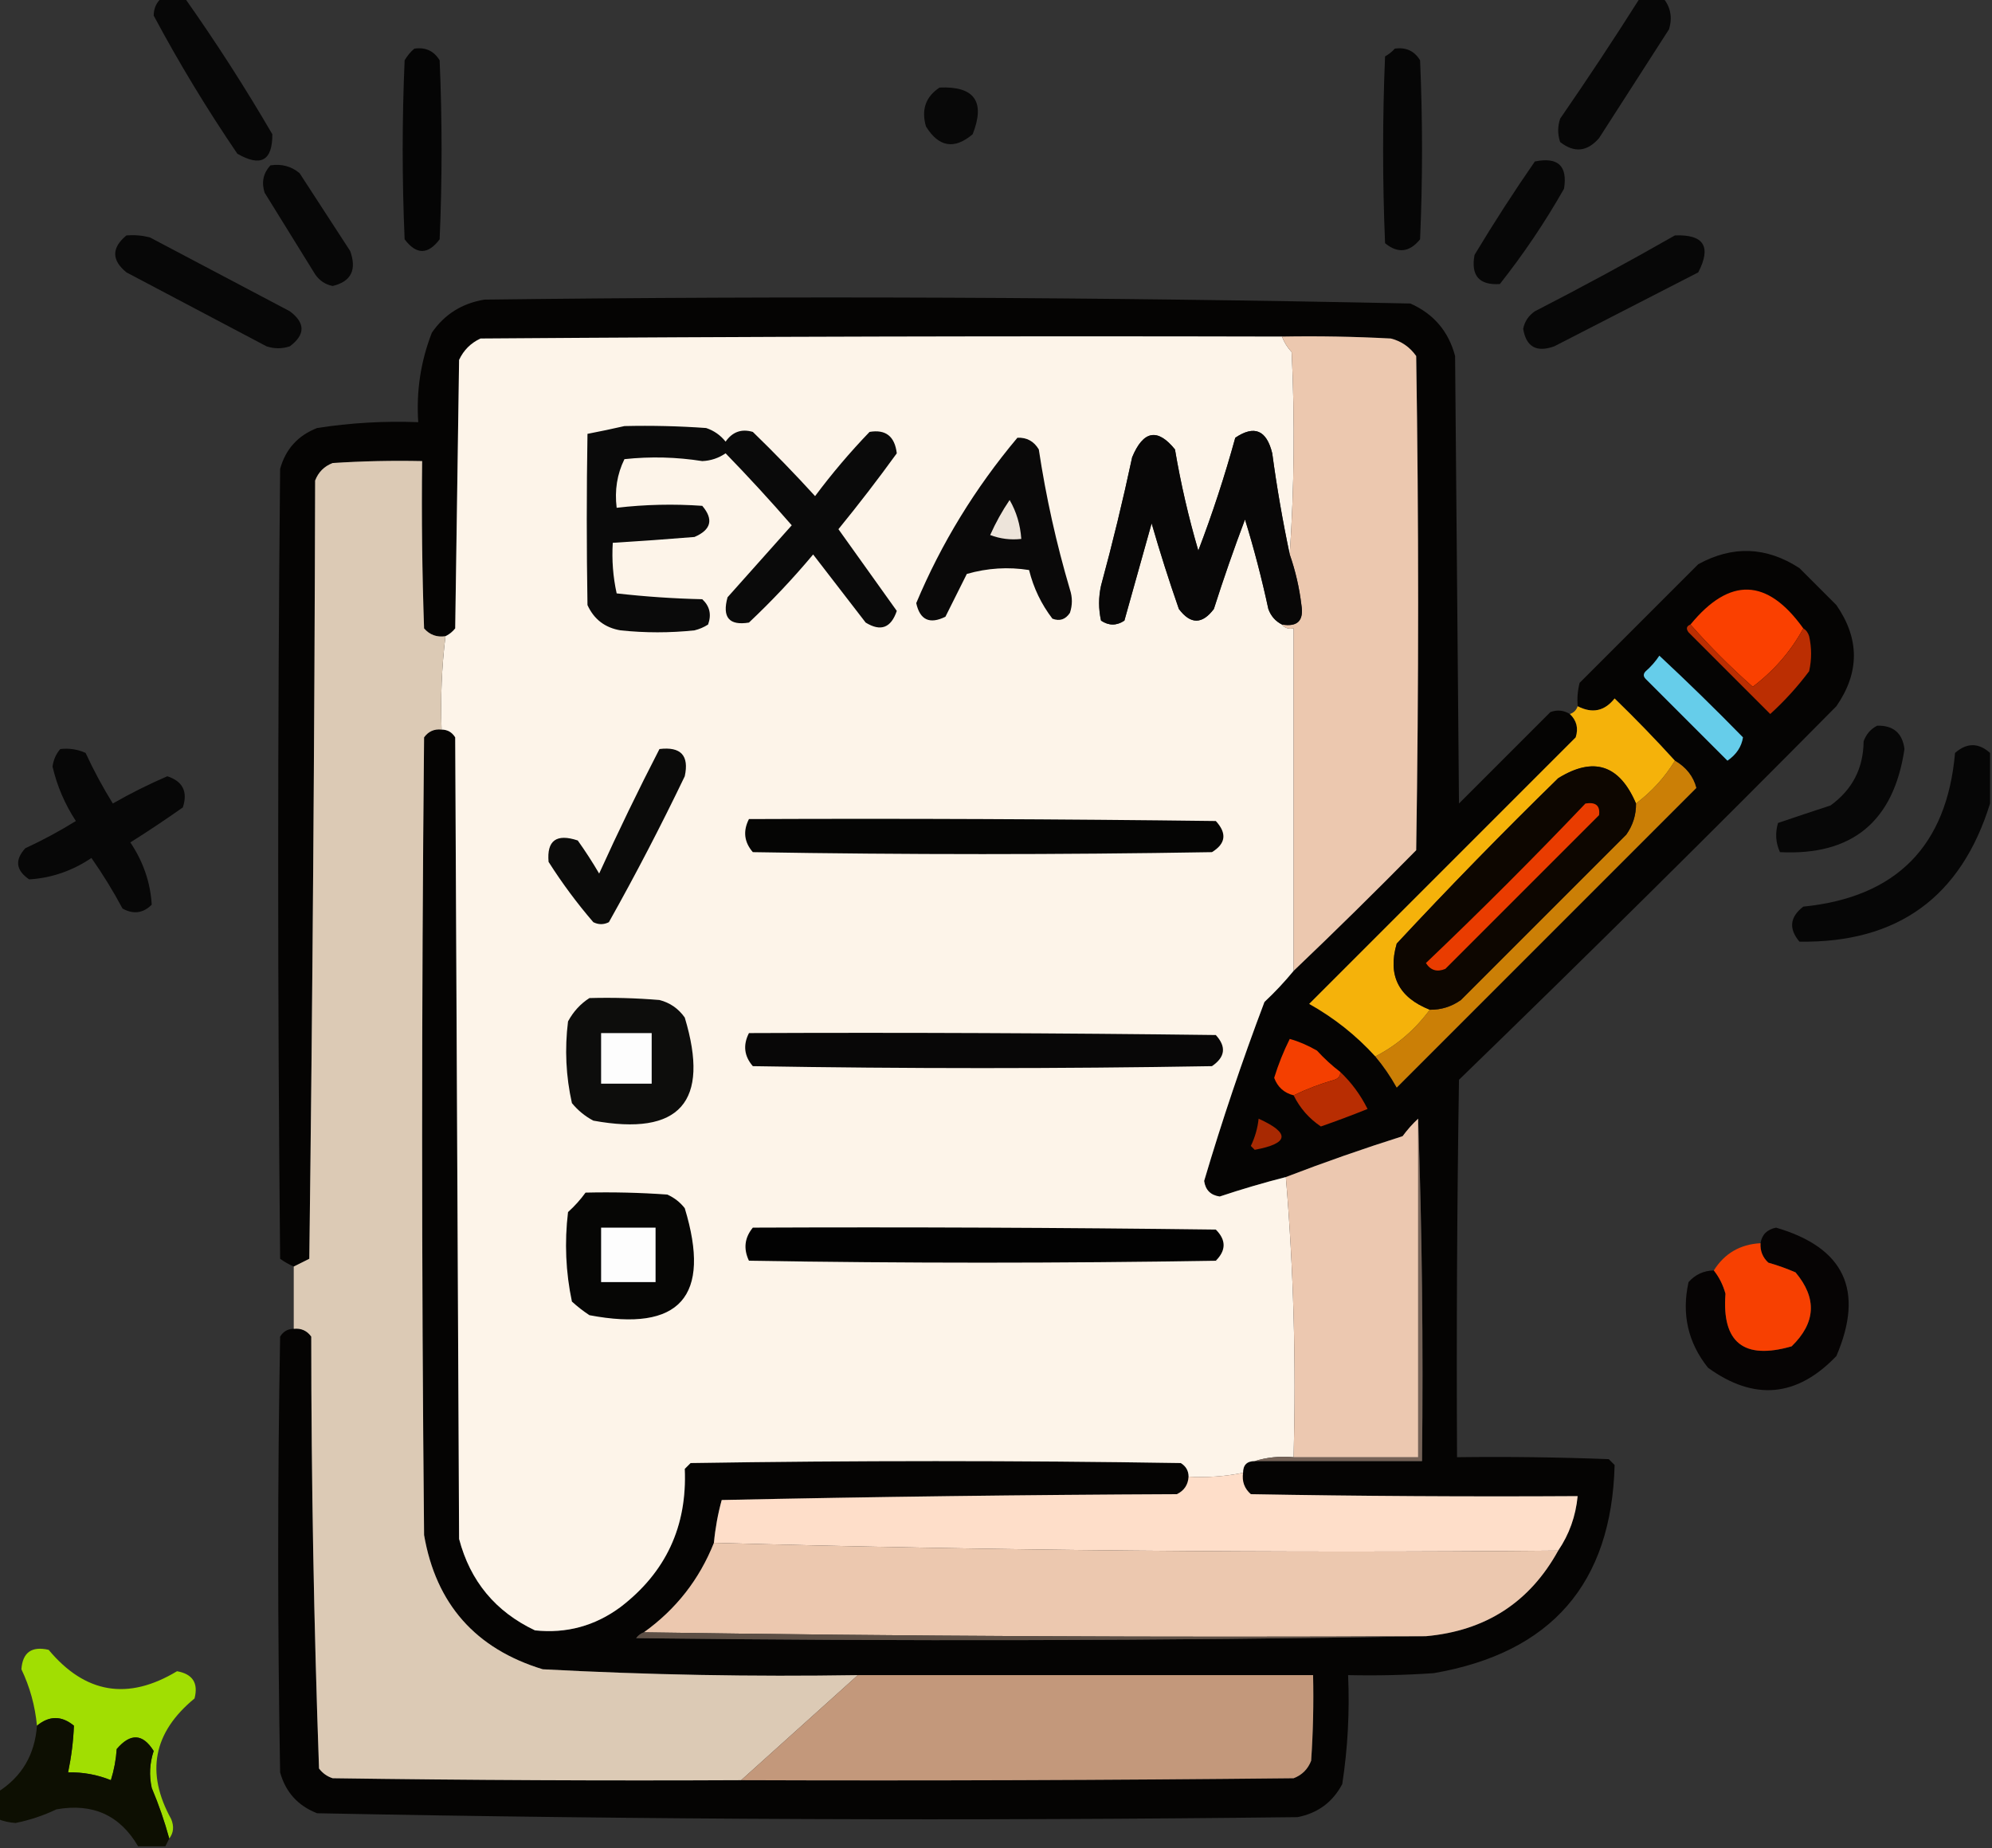 <?xml version="1.0" encoding="UTF-8"?>
<!DOCTYPE svg PUBLIC "-//W3C//DTD SVG 1.1//EN" "http://www.w3.org/Graphics/SVG/1.1/DTD/svg11.dtd">
<svg xmlns="http://www.w3.org/2000/svg" version="1.1" width="512px" height="475px" style="shape-rendering:geometricPrecision; text-rendering:geometricPrecision; image-rendering:optimizeQuality; fill-rule:evenodd; clip-rule:evenodd" xmlns:xlink="http://www.w3.org/1999/xlink">
<rect width="100%" height="100%" fill="#333333" stroke="none"/>
<g><path style="opacity:0.854" fill="#000000" d="M 41.5,-0.5 C 43.5,-0.5 45.5,-0.5 47.5,-0.5C 55.488,10.799 62.988,22.465 70,34.5C 70.036,41.319 67.036,42.986 61,39.5C 53.18,28.02 46.013,16.187 39.5,4C 39.519,2.167 40.185,0.667 41.5,-0.5 Z"/></g>
<g><path style="opacity:0.868" fill="#000000" d="M 421.5,-0.5 C 423.5,-0.5 425.5,-0.5 427.5,-0.5C 429.391,1.836 429.891,4.502 429,7.5C 423,16.833 417,26.167 411,35.5C 407.952,39.01 404.619,39.343 401,36.5C 400.333,34.5 400.333,32.5 401,30.5C 408.056,20.285 414.889,9.951 421.5,-0.5 Z"/></g>
<g><path style="opacity:0.893" fill="#000000" d="M 106.5,12.5 C 109.368,12.085 111.535,13.085 113,15.5C 113.667,30.833 113.667,46.167 113,61.5C 110,65.5 107,65.5 104,61.5C 103.333,46.167 103.333,30.833 104,15.5C 104.698,14.309 105.531,13.309 106.5,12.5 Z"/></g>
<g><path style="opacity:0.89" fill="#000000" d="M 358.5,12.5 C 361.368,12.085 363.535,13.085 365,15.5C 365.667,30.833 365.667,46.167 365,61.5C 362.271,64.864 359.271,65.197 356,62.5C 355.333,46.5 355.333,30.5 356,14.5C 356.995,13.934 357.828,13.267 358.5,12.5 Z"/></g>
<g><path style="opacity:0.849" fill="#000000" d="M 241.5,22.5 C 250.476,22.114 253.309,26.114 250,34.5C 245.293,38.493 241.293,37.827 238,32.5C 236.756,28.191 237.923,24.858 241.5,22.5 Z"/></g>
<g><path style="opacity:0.854" fill="#000000" d="M 394.5,41.5 C 400.448,40.283 402.948,42.617 402,48.5C 397.119,57.098 391.619,65.265 385.5,73C 380.178,73.34 378.011,70.84 379,65.5C 383.928,57.301 389.095,49.301 394.5,41.5 Z"/></g>
<g><path style="opacity:0.859" fill="#000000" d="M 69.5,42.5 C 72.365,42.055 74.865,42.721 77,44.5C 81.333,51.167 85.667,57.833 90,64.5C 91.753,69.357 90.253,72.357 85.5,73.5C 83.617,73.124 82.117,72.124 81,70.5C 76.667,63.5 72.333,56.5 68,49.5C 67.167,46.829 67.667,44.496 69.5,42.5 Z"/></g>
<g><path style="opacity:0.871" fill="#000000" d="M 32.5,60.5 C 34.527,60.338 36.527,60.505 38.5,61C 50.5,67.333 62.5,73.667 74.5,80C 78.5,83 78.5,86 74.5,89C 72.5,89.667 70.5,89.667 68.5,89C 56.5,82.667 44.5,76.333 32.5,70C 28.649,66.856 28.649,63.689 32.5,60.5 Z"/></g>
<g><path style="opacity:0.863" fill="#000000" d="M 430.5,60.5 C 437.934,60.2 439.934,63.366 436.5,70C 424.167,76.333 411.833,82.667 399.5,89C 394.932,90.65 392.266,89.15 391.5,84.5C 391.876,82.617 392.876,81.117 394.5,80C 406.721,73.726 418.721,67.226 430.5,60.5 Z"/></g>
<g><path style="opacity:0.958" fill="#040302" d="M 403.5,183.5 C 405.248,185.16 405.748,187.16 405,189.5C 382.167,212.333 359.333,235.167 336.5,258C 342.93,261.603 348.597,266.103 353.5,271.5C 355.57,273.964 357.404,276.631 359,279.5C 384.667,253.833 410.333,228.167 436,202.5C 435.228,199.536 433.395,197.202 430.5,195.5C 425.536,190.035 420.37,184.702 415,179.5C 412.427,182.767 409.261,183.434 405.5,181.5C 405.338,179.473 405.505,177.473 406,175.5C 416.167,165.333 426.333,155.167 436.5,145C 445.339,140.149 454.006,140.483 462.5,146C 465.667,149.167 468.833,152.333 472,155.5C 478,164.167 478,172.833 472,181.5C 439.972,213.861 407.639,245.861 375,277.5C 374.5,309.832 374.333,342.165 374.5,374.5C 387.504,374.333 400.504,374.5 413.5,375C 414,375.5 414.5,376 415,376.5C 414.236,406.942 398.736,424.776 368.5,430C 361.174,430.5 353.841,430.666 346.5,430.5C 346.917,439.915 346.417,449.248 345,458.5C 342.545,463.149 338.712,465.983 333.5,467C 249.456,467.989 165.456,467.656 81.5,466C 76.572,464.073 73.406,460.573 72,455.5C 71.333,418.167 71.333,380.833 72,343.5C 72.816,342.177 73.983,341.511 75.5,341.5C 77.39,341.297 78.89,341.963 80,343.5C 80.012,380.585 80.679,417.585 82,454.5C 82.903,455.701 84.069,456.535 85.5,457C 120.498,457.5 155.498,457.667 190.5,457.5C 237.835,457.667 285.168,457.5 332.5,457C 334.667,456.167 336.167,454.667 337,452.5C 337.5,445.174 337.666,437.841 337.5,430.5C 298.5,430.5 259.5,430.5 220.5,430.5C 193.467,430.937 166.467,430.437 139.5,429C 122.232,423.734 112.065,412.234 109,394.5C 108.333,326.167 108.333,257.833 109,189.5C 110.11,187.963 111.61,187.297 113.5,187.5C 115.017,187.511 116.184,188.177 117,189.5C 117.333,258.167 117.667,326.833 118,395.5C 120.854,406.354 127.354,414.188 137.5,419C 145.593,419.859 152.927,417.859 159.5,413C 171.148,404.07 176.648,392.237 176,377.5C 176.5,377 177,376.5 177.5,376C 219.5,375.333 261.5,375.333 303.5,376C 304.823,376.816 305.489,377.983 305.5,379.5C 305.376,381.582 304.376,383.082 302.5,384C 263.496,384.167 224.496,384.667 185.5,385.5C 184.51,389.105 183.844,392.772 183.5,396.5C 179.756,405.913 173.756,413.579 165.5,419.5C 164.711,419.783 164.044,420.283 163.5,421C 231.335,421.832 299.001,421.665 366.5,420.5C 381.843,419.124 393.176,411.791 400.5,398.5C 403.334,394.336 405.001,389.669 405.5,384.5C 377.498,384.667 349.498,384.5 321.5,384C 319.845,382.556 319.178,380.722 319.5,378.5C 319.5,376.5 320.5,375.5 322.5,375.5C 336.833,375.5 351.167,375.5 365.5,375.5C 365.833,345.426 365.499,316.093 364.5,287.5C 363.067,288.833 361.733,290.333 360.5,292C 350.3,295.232 340.3,298.732 330.5,302.5C 324.792,303.957 319.126,305.624 313.5,307.5C 311.167,307.167 309.833,305.833 309.5,303.5C 314.105,287.97 319.272,272.636 325,257.5C 327.705,254.964 330.205,252.297 332.5,249.5C 343.132,239.369 353.632,229.035 364,218.5C 364.667,176.167 364.667,133.833 364,91.5C 362.363,89.19 360.196,87.69 357.5,87C 348.173,86.5 338.839,86.334 329.5,86.5C 260.833,86.333 192.166,86.5 123.5,87C 121,88.167 119.167,90 118,92.5C 117.667,115.5 117.333,138.5 117,161.5C 116.292,162.381 115.458,163.047 114.5,163.5C 112.278,163.822 110.444,163.155 109,161.5C 108.5,147.171 108.333,132.837 108.5,118.5C 100.826,118.334 93.159,118.5 85.5,119C 83.333,119.833 81.833,121.333 81,123.5C 80.833,190.169 80.333,256.836 79.5,323.5C 78.14,324.18 76.807,324.847 75.5,325.5C 74.279,324.972 73.113,324.305 72,323.5C 71.333,255.833 71.333,188.167 72,120.5C 73.406,115.427 76.572,111.927 81.5,110C 90.107,108.661 98.774,108.161 107.5,108.5C 106.967,100.528 108.133,92.862 111,85.5C 114.237,80.791 118.737,77.958 124.5,77C 203.869,76.014 283.202,76.348 362.5,78C 368.492,80.659 372.325,85.159 374,91.5C 374.333,129.833 374.667,168.167 375,206.5C 382.833,198.667 390.667,190.833 398.5,183C 400.265,182.36 401.932,182.527 403.5,183.5 Z"/></g>
<g><path style="opacity:1" fill="#fdf4e9" d="M 329.5,86.5 C 330.072,87.973 330.905,89.307 332,90.5C 332.829,108.005 332.662,125.338 331.5,142.5C 329.679,133.905 328.179,125.239 327,116.5C 325.556,110.529 322.39,109.196 317.5,112.5C 314.79,122.35 311.623,132.017 308,141.5C 305.492,132.959 303.492,124.293 302,115.5C 297.528,109.969 293.862,110.636 291,117.5C 288.637,128.564 285.97,139.564 283,150.5C 282.333,153.5 282.333,156.5 283,159.5C 285,160.833 287,160.833 289,159.5C 291.333,151.167 293.667,142.833 296,134.5C 298.128,141.884 300.461,149.217 303,156.5C 306,160.5 309,160.5 312,156.5C 314.469,148.758 317.136,141.092 320,133.5C 322.314,141.014 324.314,148.681 326,156.5C 326.66,158.324 327.827,159.657 329.5,160.5C 330.209,161.404 331.209,161.737 332.5,161.5C 332.5,190.833 332.5,220.167 332.5,249.5C 330.205,252.297 327.705,254.964 325,257.5C 319.272,272.636 314.105,287.97 309.5,303.5C 309.833,305.833 311.167,307.167 313.5,307.5C 319.126,305.624 324.792,303.957 330.5,302.5C 332.49,326.143 333.157,350.143 332.5,374.5C 328.958,374.187 325.625,374.521 322.5,375.5C 320.5,375.5 319.5,376.5 319.5,378.5C 314.93,379.441 310.263,379.774 305.5,379.5C 305.489,377.983 304.823,376.816 303.5,376C 261.5,375.333 219.5,375.333 177.5,376C 177,376.5 176.5,377 176,377.5C 176.648,392.237 171.148,404.07 159.5,413C 152.927,417.859 145.593,419.859 137.5,419C 127.354,414.188 120.854,406.354 118,395.5C 117.667,326.833 117.333,258.167 117,189.5C 116.184,188.177 115.017,187.511 113.5,187.5C 113.199,179.414 113.533,171.414 114.5,163.5C 115.458,163.047 116.292,162.381 117,161.5C 117.333,138.5 117.667,115.5 118,92.5C 119.167,90 121,88.167 123.5,87C 192.166,86.5 260.833,86.333 329.5,86.5 Z"/></g>
<g><path style="opacity:1" fill="#ecc8af" d="M 329.5,86.5 C 338.839,86.334 348.173,86.5 357.5,87C 360.196,87.69 362.363,89.19 364,91.5C 364.667,133.833 364.667,176.167 364,218.5C 353.632,229.035 343.132,239.369 332.5,249.5C 332.5,220.167 332.5,190.833 332.5,161.5C 331.209,161.737 330.209,161.404 329.5,160.5C 333.49,161.176 335.157,159.51 334.5,155.5C 333.964,151.025 332.964,146.692 331.5,142.5C 332.662,125.338 332.829,108.005 332,90.5C 330.905,89.307 330.072,87.973 329.5,86.5 Z"/></g>
<g><path style="opacity:1" fill="#0a0a0a" d="M 160.5,109.5 C 167.508,109.334 174.508,109.5 181.5,110C 183.517,110.674 185.183,111.841 186.5,113.5C 188.26,110.979 190.593,110.146 193.5,111C 198.988,116.321 204.321,121.821 209.5,127.5C 213.811,121.721 218.477,116.221 223.5,111C 227.646,110.297 229.98,112.13 230.5,116.5C 225.691,123.143 220.691,129.643 215.5,136C 220.515,143.011 225.515,150.011 230.5,157C 229.025,161.379 226.359,162.379 222.5,160C 218,154.167 213.5,148.333 209,142.5C 203.866,148.635 198.366,154.469 192.5,160C 187.41,160.829 185.576,158.662 187,153.5C 192.5,147.333 198,141.167 203.5,135C 197.989,128.657 192.323,122.491 186.5,116.5C 184.689,117.739 182.689,118.406 180.5,118.5C 173.856,117.452 167.19,117.286 160.5,118C 158.611,121.836 157.945,126.003 158.5,130.5C 165.819,129.645 173.152,129.479 180.5,130C 183.462,133.488 182.795,136.155 178.5,138C 171.5,138.577 164.5,139.077 157.5,139.5C 157.228,143.902 157.561,148.235 158.5,152.5C 165.811,153.331 173.144,153.831 180.5,154C 182.418,155.77 182.918,157.937 182,160.5C 180.933,161.191 179.766,161.691 178.5,162C 172.167,162.667 165.833,162.667 159.5,162C 155.501,161.332 152.668,159.165 151,155.5C 150.756,140.797 150.756,126.13 151,111.5C 154.27,110.868 157.437,110.201 160.5,109.5 Z"/></g>
<g><path style="opacity:1" fill="#080707" d="M 331.5,142.5 C 332.964,146.692 333.964,151.025 334.5,155.5C 335.157,159.51 333.49,161.176 329.5,160.5C 327.827,159.657 326.66,158.324 326,156.5C 324.314,148.681 322.314,141.014 320,133.5C 317.136,141.092 314.469,148.758 312,156.5C 309,160.5 306,160.5 303,156.5C 300.461,149.217 298.128,141.884 296,134.5C 293.667,142.833 291.333,151.167 289,159.5C 287,160.833 285,160.833 283,159.5C 282.333,156.5 282.333,153.5 283,150.5C 285.97,139.564 288.637,128.564 291,117.5C 293.862,110.636 297.528,109.969 302,115.5C 303.492,124.293 305.492,132.959 308,141.5C 311.623,132.017 314.79,122.35 317.5,112.5C 322.39,109.196 325.556,110.529 327,116.5C 328.179,125.239 329.679,133.905 331.5,142.5 Z"/></g>
<g><path style="opacity:1" fill="#0a0909" d="M 261.5,112.5 C 263.903,112.393 265.736,113.393 267,115.5C 268.843,127.693 271.51,139.693 275,151.5C 275.667,153.5 275.667,155.5 275,157.5C 273.867,159.211 272.367,159.711 270.5,159C 267.643,155.273 265.643,151.107 264.5,146.5C 259.147,145.648 253.814,145.981 248.5,147.5C 246.667,151.167 244.833,154.833 243,158.5C 238.944,160.499 236.444,159.332 235.5,155C 241.941,139.646 250.608,125.479 261.5,112.5 Z"/></g>
<g><path style="opacity:1" fill="#dccab5" d="M 114.5,163.5 C 113.533,171.414 113.199,179.414 113.5,187.5C 111.61,187.297 110.11,187.963 109,189.5C 108.333,257.833 108.333,326.167 109,394.5C 112.065,412.234 122.232,423.734 139.5,429C 166.467,430.437 193.467,430.937 220.5,430.5C 210.5,439.5 200.5,448.5 190.5,457.5C 155.498,457.667 120.498,457.5 85.5,457C 84.069,456.535 82.903,455.701 82,454.5C 80.679,417.585 80.012,380.585 80,343.5C 78.89,341.963 77.39,341.297 75.5,341.5C 75.5,336.167 75.5,330.833 75.5,325.5C 76.807,324.847 78.14,324.18 79.5,323.5C 80.333,256.836 80.833,190.169 81,123.5C 81.833,121.333 83.333,119.833 85.5,119C 93.159,118.5 100.826,118.334 108.5,118.5C 108.333,132.837 108.5,147.171 109,161.5C 110.444,163.155 112.278,163.822 114.5,163.5 Z"/></g>
<g><path style="opacity:1" fill="#ede4da" d="M 259.5,128.5 C 261.243,131.495 262.243,134.829 262.5,138.5C 259.753,138.813 257.086,138.48 254.5,137.5C 255.925,134.312 257.592,131.312 259.5,128.5 Z"/></g>
<g><path style="opacity:1" fill="#fa4000" d="M 463.5,161.5 C 460.304,167.371 455.97,172.371 450.5,176.5C 444.812,171.479 439.479,166.146 434.5,160.5C 444.574,148.211 454.241,148.544 463.5,161.5 Z"/></g>
<g><path style="opacity:1" fill="#bb2e02" d="M 434.5,160.5 C 439.479,166.146 444.812,171.479 450.5,176.5C 455.97,172.371 460.304,167.371 463.5,161.5C 464.222,161.918 464.722,162.584 465,163.5C 465.667,166.5 465.667,169.5 465,172.5C 462.036,176.466 458.703,180.133 455,183.5C 448,176.5 441,169.5 434,162.5C 433.308,161.563 433.475,160.897 434.5,160.5 Z"/></g>
<g><path style="opacity:1" fill="#66cdea" d="M 426.5,168.5 C 433.798,175.297 440.965,182.297 448,189.5C 447.628,191.92 446.295,193.92 444,195.5C 437,188.5 430,181.5 423,174.5C 422.333,173.833 422.333,173.167 423,172.5C 424.376,171.295 425.542,169.962 426.5,168.5 Z"/></g>
<g><path style="opacity:1" fill="#f5b20a" d="M 430.5,195.5 C 427.899,199.771 424.566,203.437 420.5,206.5C 416.253,196.532 409.587,194.366 400.5,200C 386.304,213.862 372.471,228.029 359,242.5C 356.622,250.655 359.455,256.322 367.5,259.5C 363.69,264.654 359.024,268.654 353.5,271.5C 348.597,266.103 342.93,261.603 336.5,258C 359.333,235.167 382.167,212.333 405,189.5C 405.748,187.16 405.248,185.16 403.5,183.5C 404.5,183.167 405.167,182.5 405.5,181.5C 409.261,183.434 412.427,182.767 415,179.5C 420.37,184.702 425.536,190.035 430.5,195.5 Z"/></g>
<g><path style="opacity:0.864" fill="#000000" d="M 482.5,186.5 C 486.642,186.403 488.976,188.403 489.5,192.5C 486.744,211.102 476.077,219.936 457.5,219C 456.398,216.599 456.231,214.099 457,211.5C 461.41,209.998 465.91,208.498 470.5,207C 476.12,202.927 478.953,197.427 479,190.5C 479.69,188.65 480.856,187.316 482.5,186.5 Z"/></g>
<g><path style="opacity:0.872" fill="#000000" d="M 511.5,193.5 C 511.5,197.833 511.5,202.167 511.5,206.5C 504.047,230.562 487.713,242.396 462.5,242C 459.701,238.661 460.034,235.661 463.5,233C 487.411,230.589 500.411,217.422 502.5,193.5C 505.534,190.845 508.534,190.845 511.5,193.5 Z"/></g>
<g><path style="opacity:0.866" fill="#000000" d="M 15.5,192.5 C 17.793,192.244 19.959,192.577 22,193.5C 24.079,197.993 26.412,202.326 29,206.5C 33.527,203.903 38.194,201.57 43,199.5C 46.976,200.786 48.31,203.453 47,207.5C 42.549,210.637 38.049,213.637 33.5,216.5C 36.819,221.44 38.652,226.773 39,232.5C 36.791,234.706 34.291,235.04 31.5,233.5C 29.07,228.963 26.403,224.63 23.5,220.5C 18.56,223.819 13.227,225.652 7.5,226C 4.083,223.679 3.75,221.012 6.5,218C 10.993,215.921 15.326,213.588 19.5,211C 16.665,206.667 14.665,202 13.5,197C 13.759,195.213 14.425,193.713 15.5,192.5 Z"/></g>
<g><path style="opacity:1" fill="#0b0b0a" d="M 169.5,192.5 C 175,191.831 177.167,194.165 176,199.5C 169.883,212.236 163.383,224.736 156.5,237C 155.167,237.667 153.833,237.667 152.5,237C 148.313,232.139 144.479,226.972 141,221.5C 140.514,216.008 143.014,214.175 148.5,216C 150.458,218.748 152.291,221.582 154,224.5C 158.908,213.685 164.075,203.018 169.5,192.5 Z"/></g>
<g><path style="opacity:1" fill="#cb7f06" d="M 430.5,195.5 C 433.395,197.202 435.228,199.536 436,202.5C 410.333,228.167 384.667,253.833 359,279.5C 357.404,276.631 355.57,273.964 353.5,271.5C 359.024,268.654 363.69,264.654 367.5,259.5C 370.425,259.54 373.091,258.707 375.5,257C 389.667,242.833 403.833,228.667 418,214.5C 419.707,212.091 420.54,209.425 420.5,206.5C 424.566,203.437 427.899,199.771 430.5,195.5 Z"/></g>
<g><path style="opacity:1" fill="#0d0600" d="M 420.5,206.5 C 420.54,209.425 419.707,212.091 418,214.5C 403.833,228.667 389.667,242.833 375.5,257C 373.091,258.707 370.425,259.54 367.5,259.5C 359.455,256.322 356.622,250.655 359,242.5C 372.471,228.029 386.304,213.862 400.5,200C 409.587,194.366 416.253,196.532 420.5,206.5 Z"/></g>
<g><path style="opacity:1" fill="#e93c00" d="M 407.5,206.5 C 410.166,206.066 411.333,207.066 411,209.5C 397.833,222.667 384.667,235.833 371.5,249C 369.359,249.884 367.693,249.384 366.5,247.5C 380.521,234.146 394.188,220.479 407.5,206.5 Z"/></g>
<g><path style="opacity:1" fill="#050504" d="M 192.5,210.5 C 232.501,210.333 272.501,210.5 312.5,211C 315.399,214.156 315.065,216.822 311.5,219C 272.167,219.667 232.833,219.667 193.5,219C 191.265,216.415 190.931,213.582 192.5,210.5 Z"/></g>
<g><path style="opacity:1" fill="#0d0d0c" d="M 151.5,256.5 C 157.509,256.334 163.509,256.501 169.5,257C 172.196,257.69 174.363,259.19 176,261.5C 182.563,283.233 174.729,292.066 152.5,288C 150.376,286.878 148.543,285.378 147,283.5C 145.449,276.582 145.116,269.582 146,262.5C 147.36,259.977 149.193,257.977 151.5,256.5 Z"/></g>
<g><path style="opacity:1" fill="#fdfdfd" d="M 154.5,265.5 C 158.833,265.5 163.167,265.5 167.5,265.5C 167.5,269.833 167.5,274.167 167.5,278.5C 163.167,278.5 158.833,278.5 154.5,278.5C 154.5,274.167 154.5,269.833 154.5,265.5 Z"/></g>
<g><path style="opacity:1" fill="#080707" d="M 192.5,265.5 C 232.501,265.333 272.501,265.5 312.5,266C 315.25,269.012 314.917,271.679 311.5,274C 272.167,274.667 232.833,274.667 193.5,274C 191.265,271.415 190.931,268.582 192.5,265.5 Z"/></g>
<g><path style="opacity:1" fill="#f43f00" d="M 344.5,275.5 C 344.53,276.497 344.03,277.164 343,277.5C 339.354,278.547 335.854,279.88 332.5,281.5C 330.044,280.878 328.377,279.378 327.5,277C 328.566,273.539 329.899,270.206 331.5,267C 333.807,267.642 336.141,268.642 338.5,270C 340.396,272.068 342.396,273.901 344.5,275.5 Z"/></g>
<g><path style="opacity:1" fill="#b82d02" d="M 344.5,275.5 C 347.356,278.202 349.689,281.369 351.5,285C 347.533,286.6 343.533,288.1 339.5,289.5C 336.457,287.457 334.124,284.79 332.5,281.5C 335.854,279.88 339.354,278.547 343,277.5C 344.03,277.164 344.53,276.497 344.5,275.5 Z"/></g>
<g><path style="opacity:1" fill="#746257" d="M 322.5,375.5 C 325.625,374.521 328.958,374.187 332.5,374.5C 343.167,374.5 353.833,374.5 364.5,374.5C 364.5,345.5 364.5,316.5 364.5,287.5C 365.499,316.093 365.833,345.426 365.5,375.5C 351.167,375.5 336.833,375.5 322.5,375.5 Z"/></g>
<g><path style="opacity:1" fill="#a82902" d="M 323.5,287.5 C 331.677,291.195 331.344,293.861 322.5,295.5C 322.167,295.167 321.833,294.833 321.5,294.5C 322.577,292.271 323.244,289.937 323.5,287.5 Z"/></g>
<g><path style="opacity:1" fill="#ecc8b0" d="M 364.5,287.5 C 364.5,316.5 364.5,345.5 364.5,374.5C 353.833,374.5 343.167,374.5 332.5,374.5C 333.157,350.143 332.49,326.143 330.5,302.5C 340.3,298.732 350.3,295.232 360.5,292C 361.733,290.333 363.067,288.833 364.5,287.5 Z"/></g>
<g><path style="opacity:1" fill="#060605" d="M 150.5,306.5 C 157.508,306.334 164.508,306.5 171.5,307C 173.286,307.785 174.786,308.951 176,310.5C 182.917,333.246 174.75,342.413 151.5,338C 149.91,336.954 148.41,335.787 147,334.5C 145.402,326.939 145.069,319.272 146,311.5C 147.707,309.963 149.207,308.296 150.5,306.5 Z"/></g>
<g><path style="opacity:0.913" fill="#030000" d="M 440.5,326.5 C 441.886,328.244 442.886,330.244 443.5,332.5C 442.541,345.042 448.208,349.542 460.5,346C 466.728,339.953 467.062,333.62 461.5,327C 459.222,326.014 456.889,325.18 454.5,324.5C 453.05,323.15 452.383,321.484 452.5,319.5C 452.858,317.299 454.192,315.965 456.5,315.5C 474.067,320.635 479.234,331.635 472,348.5C 461.87,359.09 450.87,360.09 439,351.5C 433.851,345.046 432.184,337.713 434,329.5C 435.734,327.549 437.901,326.549 440.5,326.5 Z"/></g>
<g><path style="opacity:1" fill="#fdfdfd" d="M 154.5,315.5 C 159.167,315.5 163.833,315.5 168.5,315.5C 168.5,320.167 168.5,324.833 168.5,329.5C 163.833,329.5 159.167,329.5 154.5,329.5C 154.5,324.833 154.5,320.167 154.5,315.5 Z"/></g>
<g><path style="opacity:1" fill="#020202" d="M 193.5,315.5 C 233.168,315.333 272.835,315.5 312.5,316C 315.167,318.667 315.167,321.333 312.5,324C 272.5,324.667 232.5,324.667 192.5,324C 191.041,320.929 191.374,318.096 193.5,315.5 Z"/></g>
<g><path style="opacity:0.986" fill="#f94000" d="M 452.5,319.5 C 452.383,321.484 453.05,323.15 454.5,324.5C 456.889,325.18 459.222,326.014 461.5,327C 467.062,333.62 466.728,339.953 460.5,346C 448.208,349.542 442.541,345.042 443.5,332.5C 442.886,330.244 441.886,328.244 440.5,326.5C 443.253,322.12 447.253,319.787 452.5,319.5 Z"/></g>
<g><path style="opacity:1" fill="#fedec9" d="M 319.5,378.5 C 319.178,380.722 319.845,382.556 321.5,384C 349.498,384.5 377.498,384.667 405.5,384.5C 405.001,389.669 403.334,394.336 400.5,398.5C 327.826,399.164 255.492,398.497 183.5,396.5C 183.844,392.772 184.51,389.105 185.5,385.5C 224.496,384.667 263.496,384.167 302.5,384C 304.376,383.082 305.376,381.582 305.5,379.5C 310.263,379.774 314.93,379.441 319.5,378.5 Z"/></g>
<g><path style="opacity:1" fill="#ecc8af" d="M 183.5,396.5 C 255.492,398.497 327.826,399.164 400.5,398.5C 393.176,411.791 381.843,419.124 366.5,420.5C 299.331,420.832 232.331,420.499 165.5,419.5C 173.756,413.579 179.756,405.913 183.5,396.5 Z"/></g>
<g><path style="opacity:1" fill="#5d4f45" d="M 165.5,419.5 C 232.331,420.499 299.331,420.832 366.5,420.5C 299.001,421.665 231.335,421.832 163.5,421C 164.044,420.283 164.711,419.783 165.5,419.5 Z"/></g>
<g><path style="opacity:0.961" fill="#a5e500" d="M 43.5,472.5 C 42.306,468.11 40.806,463.777 39,459.5C 38.297,456.287 38.464,453.121 39.5,450C 36.703,445.517 33.536,445.351 30,449.5C 29.818,452.226 29.318,454.893 28.5,457.5C 24.972,456.079 21.305,455.412 17.5,455.5C 18.338,451.501 18.838,447.501 19,443.5C 15.836,440.888 12.669,440.888 9.5,443.5C 9.011,438.371 7.678,433.537 5.5,429C 5.809,424.668 8.143,423.001 12.5,424C 21.898,435.264 32.898,437.098 45.5,429.5C 49.525,430.217 51.025,432.55 50,436.5C 39.389,445.222 37.389,455.555 44,467.5C 44.78,469.387 44.613,471.054 43.5,472.5 Z"/></g>
<g><path style="opacity:1" fill="#c3987b" d="M 220.5,430.5 C 259.5,430.5 298.5,430.5 337.5,430.5C 337.666,437.841 337.5,445.174 337,452.5C 336.167,454.667 334.667,456.167 332.5,457C 285.168,457.5 237.835,457.667 190.5,457.5C 200.5,448.5 210.5,439.5 220.5,430.5 Z"/></g>
<g><path style="opacity:1" fill="#0d0f02" d="M 43.5,472.5 C 43.167,473.167 42.833,473.833 42.5,474.5C 40.167,474.5 37.833,474.5 35.5,474.5C 30.837,466.506 23.837,463.34 14.5,465C 11.128,466.606 7.628,467.772 4,468.5C 2.408,468.395 0.908,468.061 -0.5,467.5C -0.5,465.167 -0.5,462.833 -0.5,460.5C 5.623,456.603 8.956,450.936 9.5,443.5C 12.669,440.888 15.836,440.888 19,443.5C 18.838,447.501 18.338,451.501 17.5,455.5C 21.305,455.412 24.972,456.079 28.5,457.5C 29.318,454.893 29.818,452.226 30,449.5C 33.536,445.351 36.703,445.517 39.5,450C 38.464,453.121 38.297,456.287 39,459.5C 40.806,463.777 42.306,468.11 43.5,472.5 Z"/></g>
</svg>
